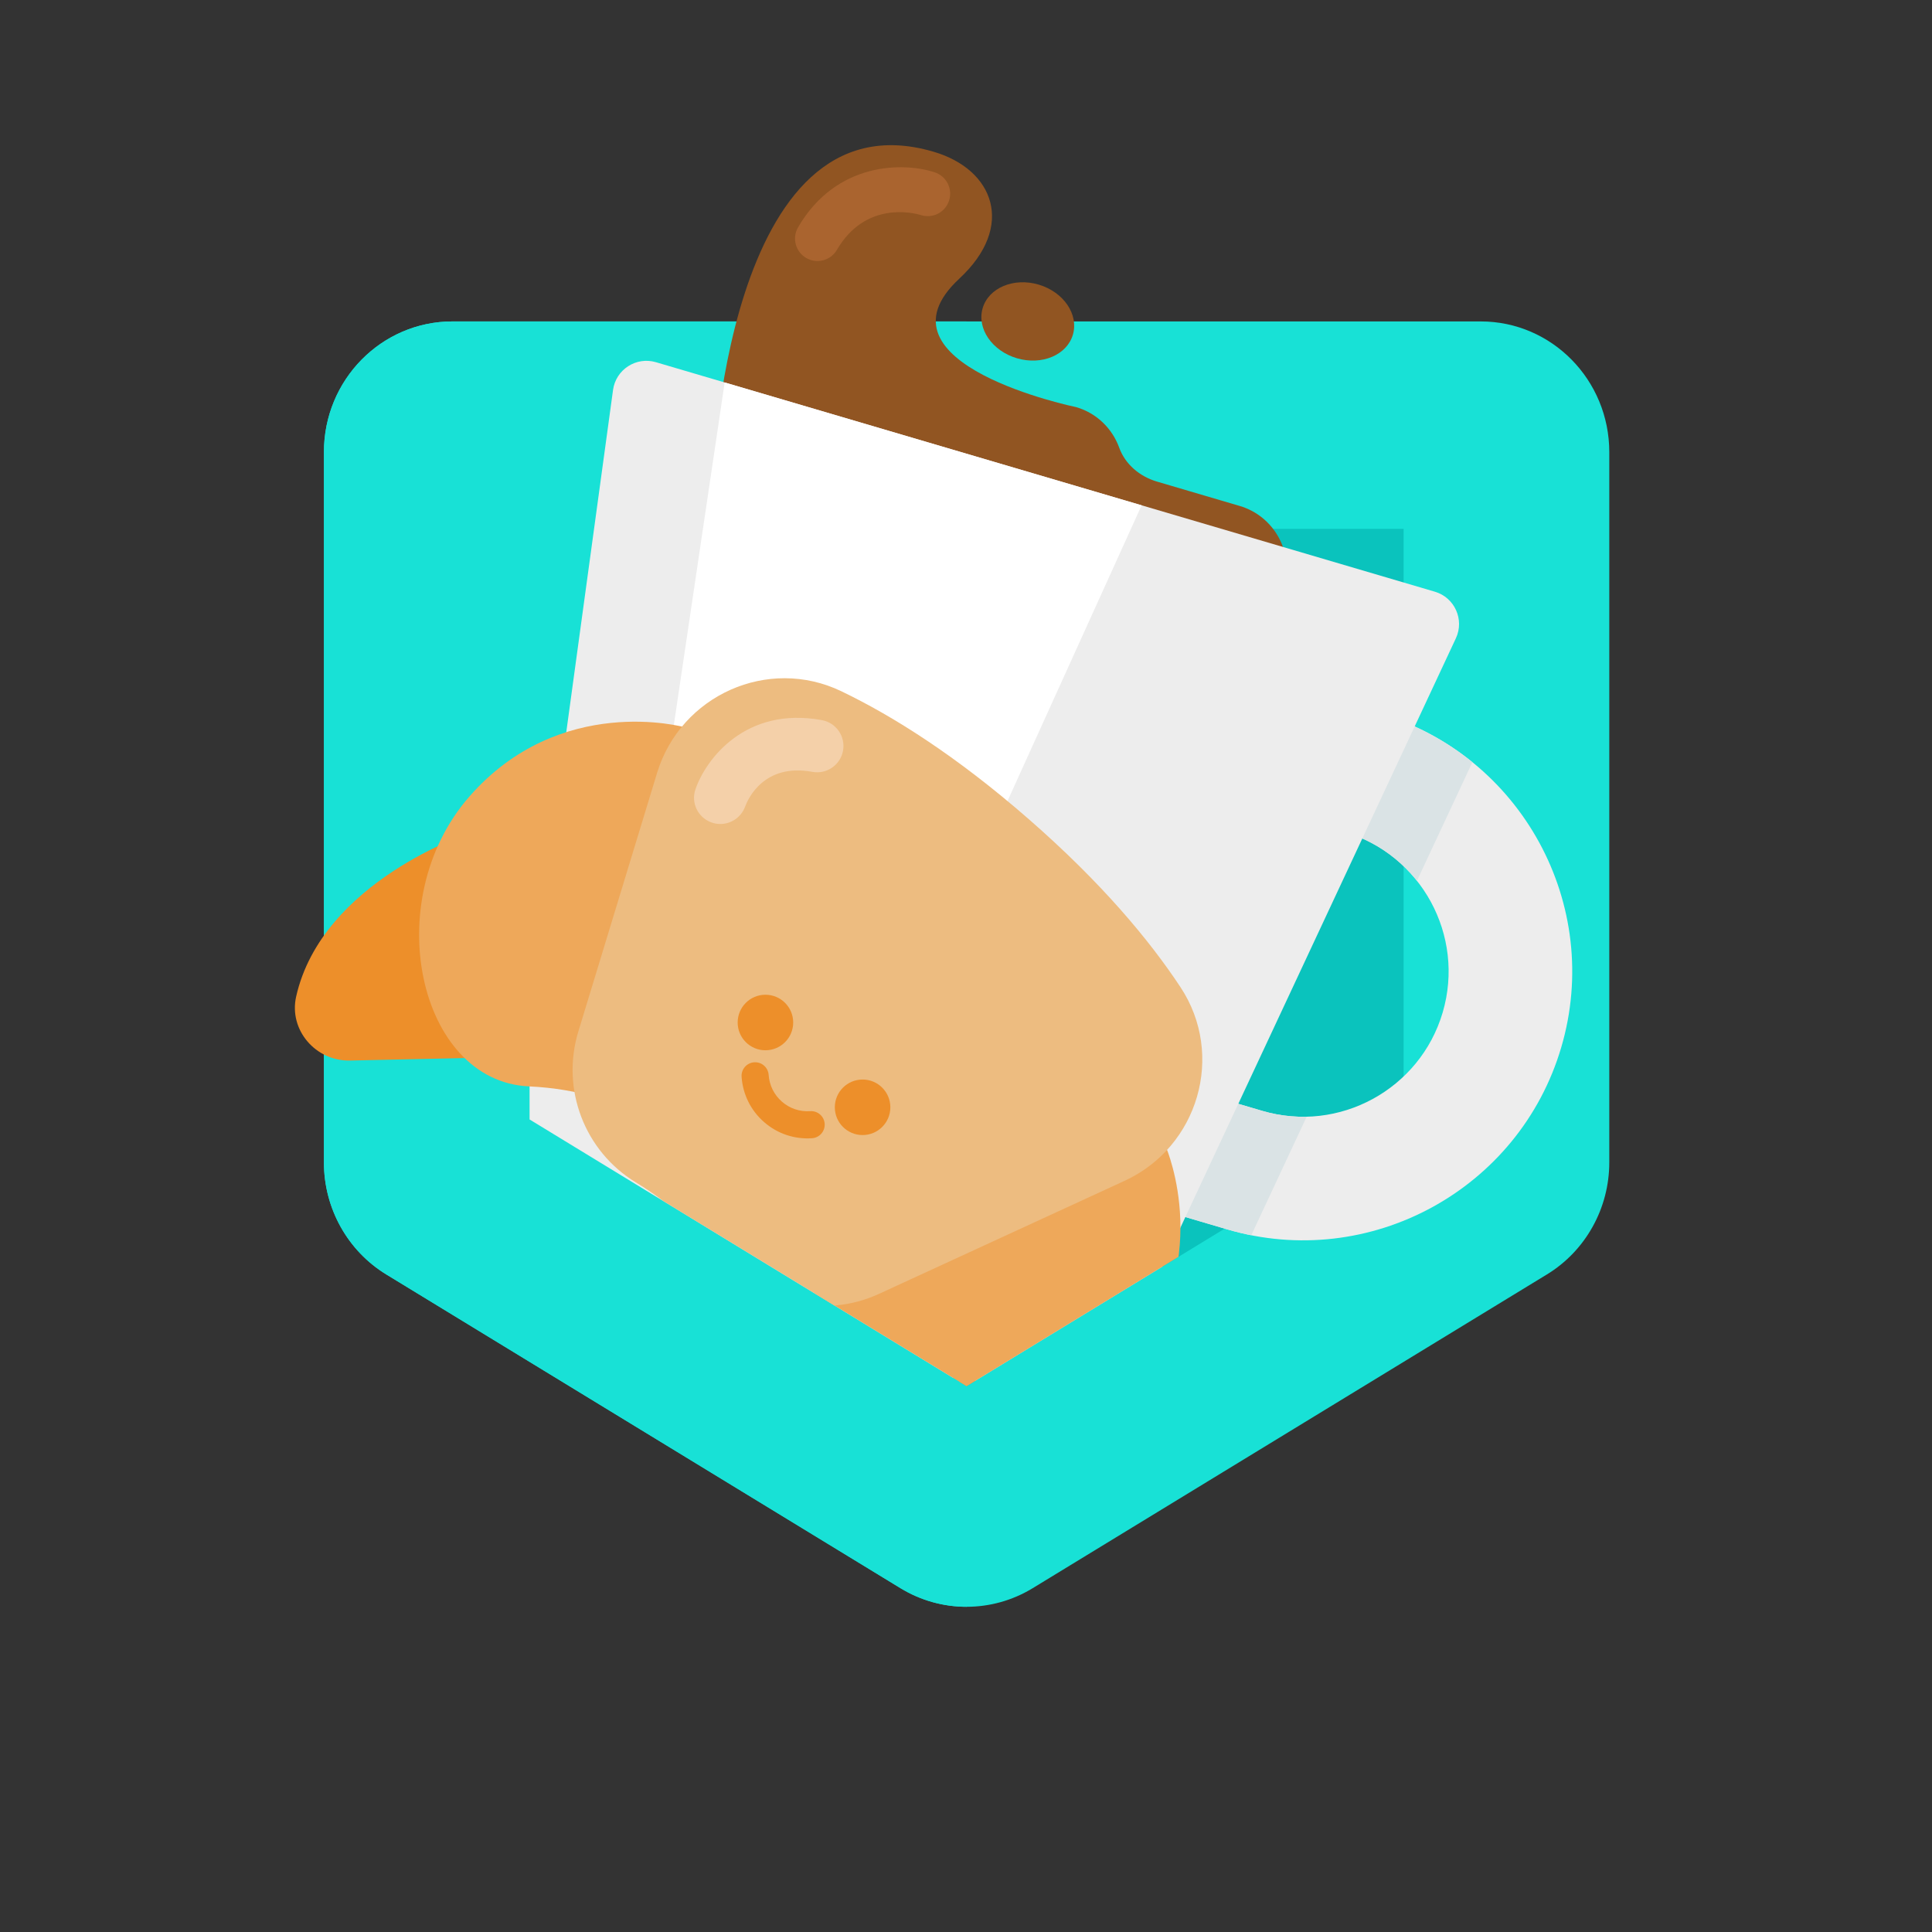 <?xml version="1.0" encoding="UTF-8"?>
<svg xmlns="http://www.w3.org/2000/svg" width="150" height="150" xmlns:xlink="http://www.w3.org/1999/xlink" version="1.1" viewBox="0 0 150 150">
  <rect x="0" y="0" width="150" height="150" fill="#333333" stroke="none"/>
  <!-- Generator: Adobe Illustrator 29.4.0, SVG Export Plug-In . SVG Version: 2.1.0 Build 152)  -->
  <defs>
    <clipPath id="clippath">
      <path d="M120.099,98.949l-39.918,24.356c-3.16,1.928-7.108,1.928-10.269,0l-39.918-24.356c-3.006-1.834-4.845-5.137-4.845-8.702v-55.143c0-5.605,4.468-10.148,9.98-10.148h79.836c5.512,0,9.98,4.543,9.98,10.148v55.143c0,3.565-1.839,6.868-4.845,8.702Z" style="fill: none;"/>
    </clipPath>
    <clipPath id="clippath-1">
      <polygon points="41.116 86.915 41.116 9.668 124.944 9.668 124.944 77.173 111.839 101.867 94.398 95.81 75.045 107.617 42.967 88.044 41.116 86.915" style="fill: none;"/>
    </clipPath>
    <clipPath id="clippath-2">
      <path d="M95.278,95.447l-21.164-6.236,25.75-35.96,7.22,2.127c11.047,3.255,17.386,14.89,14.131,25.937-3.255,11.047-14.89,17.386-25.937,14.131ZM89.774,83.823l8.215,2.421c5.972,1.76,12.262-1.668,14.021-7.639s-1.667-12.261-7.639-14.021l-.677-.2-13.92,19.439Z" style="fill: none;"/>
    </clipPath>
    <clipPath id="clippath-3">
      <path d="M47.596,30.277l-8.15,59.631c-.312,2.286.688,4.546,2.585,5.859,8.816,6.104,29.453,12.184,40.17,11.836,2.306-.075,4.372-1.431,5.349-3.521l25.484-54.524c.678-1.451-.095-3.166-1.631-3.618l-60.475-17.818c-1.536-.453-3.115.569-3.332,2.156Z" style="fill: none;"/>
    </clipPath>
    <clipPath id="clippath-4">
      <polygon points="21.994 88.052 21.994 41.058 108.977 41.058 108.977 86.915 75.045 107.617 42.967 88.044 21.994 88.052" style="fill: none;"/>
    </clipPath>
  </defs>
  <g style="isolation: isolate;">
    <g id="Layer_1">
      <g>
        <path d="M120.099,98.949l-39.918,24.356c-3.16,1.928-7.108,1.928-10.269,0l-39.918-24.356c-3.006-1.834-4.845-5.137-4.845-8.702v-55.143c0-5.605,4.468-10.148,9.98-10.148h79.836c5.512,0,9.98,4.543,9.98,10.148v55.143c0,3.565-1.839,6.868-4.845,8.702Z" style="fill: #18e1d6;"/>
        <polygon points="41.116 86.915 41.116 41.058 108.977 41.058 108.977 86.915 75.045 107.617 41.116 86.915" style="fill: #0ac3bd;"/>
        <g style="clip-path: url(#clippath);">
          <rect x="25.149" y="24.956" width="49.898" height="99.795" style="fill: #18e1d6; mix-blend-mode: multiply;"/>
        </g>
        <g style="clip-path: url(#clippath-1);">
          <path d="M96.249,39.282l-6.429-1.894c-1.322-.389-2.455-1.333-2.924-2.628-.531-1.468-1.726-2.675-3.33-3.148,0,0-16.25-3.329-9.089-9.974,4.387-4.071,2.688-8.478-1.982-9.854-16.229-4.782-17.172,25.552-17.172,25.552-1.214,4.119-.427,8.297,3.549,9.921,2.99,1.221,6.204.557,8.462-1.333.021-.018.051.001.043.028l-1.426,4.839c-.793,2.693.761,5.546,3.454,6.339l6.112,1.801c1.02.3,2.061.259,3.005-.051.02-.007.038.01.033.03-.524,2.551.992,5.142,3.533,5.89l6.112,1.801c2.693.793,5.546-.761,6.339-3.454l5.164-17.527c.793-2.693-.761-5.546-3.454-6.339Z" style="fill: #915522;"/>
          <ellipse cx="79.797" cy="24.956" rx="2.981" ry="3.651" transform="translate(33.305 94.446) rotate(-73.583)" style="fill: #915522;"/>
          <path d="M62.979,20.195c-.132-.039-.263-.094-.388-.167-.832-.485-1.113-1.553-.627-2.385,2.994-5.129,8.24-5.045,10.602-4.265.916.298,1.417,1.282,1.118,2.199-.296.913-1.258,1.413-2.189,1.122-.009-.004-.021-.007-.034-.011-.57-.168-4.271-1.082-6.485,2.712-.413.708-1.247,1.016-1.999.795Z" style="fill: #aa642f;"/>
          <path d="M95.278,95.447l-21.164-6.236,25.75-35.96,7.22,2.127c11.047,3.255,17.386,14.89,14.131,25.937-3.255,11.047-14.89,17.386-25.937,14.131ZM89.774,83.823l8.215,2.421c5.972,1.76,12.262-1.668,14.021-7.639s-1.667-12.261-7.639-14.021l-.677-.2-13.92,19.439Z" style="fill: #ededed;"/>
          <g style="clip-path: url(#clippath-2);">
            <path d="M59.925,109.125c-8.623-2.541-16.231-5.841-20.873-9.055-3.537-2.448-5.373-6.613-4.791-10.87l8.15-59.632c.31-2.268,1.59-4.283,3.513-5.527,1.923-1.244,4.286-1.587,6.483-.939l60.475,17.818c2.197.647,3.997,2.217,4.938,4.305.941,2.088.925,4.476-.045,6.55l-25.484,54.523c-1.82,3.893-5.621,6.397-9.921,6.536-5.642.184-13.824-1.168-22.446-3.709Z" style="fill: #dae3e5;"/>
          </g>
          <path d="M47.596,30.277l-8.15,59.631c-.312,2.286.688,4.546,2.585,5.859,8.816,6.104,29.453,12.184,40.17,11.836,2.306-.075,4.372-1.431,5.349-3.521l25.484-54.524c.678-1.451-.095-3.166-1.631-3.618l-60.475-17.818c-1.536-.453-3.115.569-3.332,2.156Z" style="fill: #ededed;"/>
          <g style="clip-path: url(#clippath-3);">
            <path d="M56.454,28.404l-4.777,32.2c-.183,1.234.295,2.44,1.235,3.125,4.368,3.187,14.687,6.227,20.085,5.918,1.161-.066,2.217-.82,2.732-1.957l13.445-29.646c.358-.789-.012-1.703-.78-1.93l-30.237-8.909c-.768-.226-1.575.342-1.702,1.199Z" style="fill: #fff; mix-blend-mode: soft-light;"/>
          </g>
        </g>
        <g style="clip-path: url(#clippath-4);">
          <path d="M67.189,107.648l17.481-.957s-2.163,11.901-10.775,15.108c-2.491.927-5.18-.828-5.483-3.469l-1.223-10.682Z" style="fill: #ed8f2a;"/>
          <path d="M37.92,82.106l-1.418-17.449s-11.499,3.754-13.51,12.721c-.582,2.593,1.522,5.02,4.179,4.963l10.749-.234Z" style="fill: #ed8f2a;"/>
          <path d="M82.067,81.706l8.474,7.395s3.959,9.204-3.088,17.28c-7.048,8.076-21.363,6.888-22.909-1.539-1.434-7.819-6.052-11.394-6.052-11.394l23.576-11.742Z" style="fill: #eea85a;"/>
          <path d="M61.608,63.852l-8.474-7.395s-9.655-2.677-16.703,5.399c-7.048,8.076-3.932,22.099,4.627,22.49,7.941.363,12.108,4.454,12.108,4.454l8.442-24.948Z" style="fill: #eea85a;"/>
          <path d="M91.653,76.644c-2.435-3.684-6.144-8.128-11.794-13.057-5.649-4.93-10.555-8.003-14.534-9.917-5.686-2.735-12.47.302-14.309,6.338l-6.115,20.082c-1.36,4.466.478,9.285,4.466,11.712h0c2.538,1.544,4.792,3.511,6.665,5.816h0c2.944,3.623,7.968,4.792,12.209,2.84l19.069-8.778c5.732-2.638,7.822-9.771,4.343-15.035Z" style="fill: #edbc80;"/>
          <path d="M55.923,63.974c-.225,0-.453-.037-.677-.117-1.054-.375-1.615-1.517-1.251-2.575.802-2.335,3.883-6.46,9.819-5.371,1.109.204,1.842,1.268,1.638,2.378-.204,1.108-1.272,1.843-2.377,1.638-3.776-.697-5.015,2.127-5.225,2.7-.304.828-1.091,1.348-1.927,1.348Z" style="fill: #f4d0a9;"/>
          <circle cx="59.428" cy="79.387" r="2.156" style="fill: #ed8f2a;"/>
          <circle cx="66.971" cy="85.97" r="2.156" style="fill: #ed8f2a;"/>
          <path d="M59.324,87.119c-1.034-.902-1.654-2.152-1.747-3.521-.039-.581.399-1.083.979-1.122s1.083.399,1.122.979c.055.807.421,1.545,1.03,2.077s1.39.794,2.197.739c.58-.04,1.083.399,1.122.979s-.399,1.083-.979,1.122c-1.369.094-2.691-.352-3.725-1.254Z" style="fill: #ed8f2a;"/>
        </g>
      </g>
    </g>
  </g>
</svg>